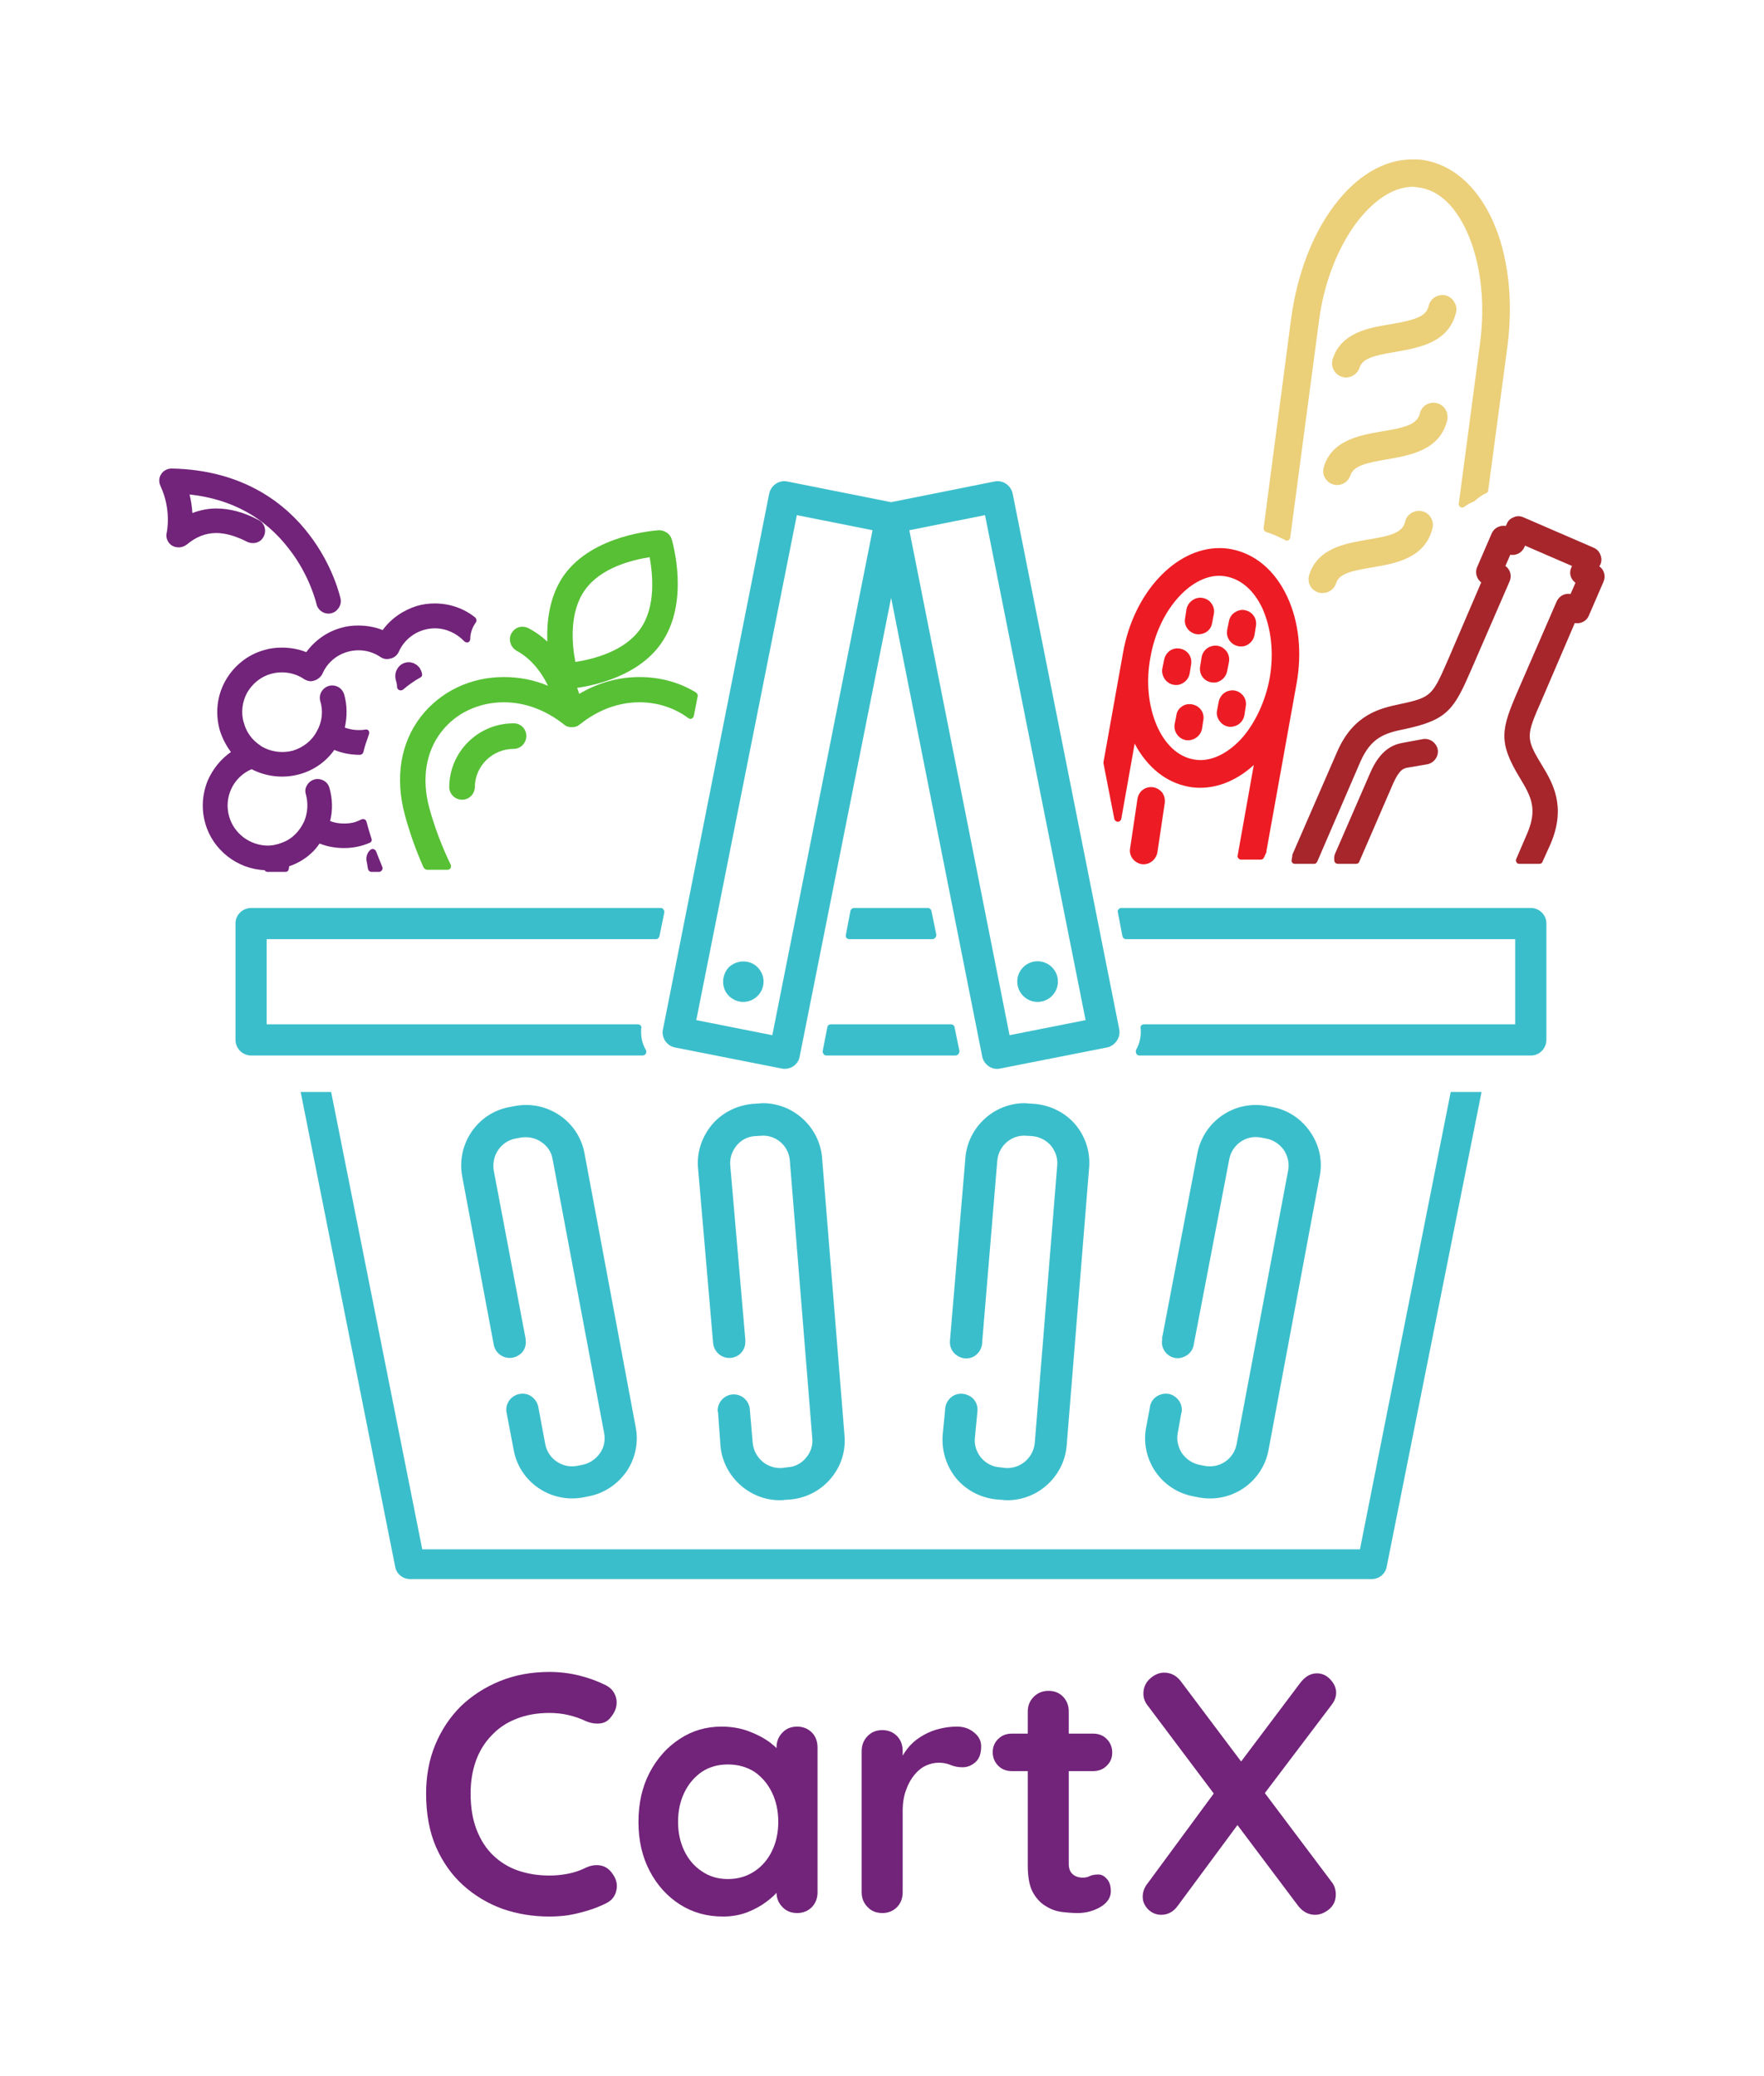 <svg xmlns="http://www.w3.org/2000/svg" version="1.1" xmlns:xlink="http://www.w3.org/1999/xlink" xmlns:svgjs="http://svgjs.dev/svgjs" viewBox="0 0 5.034 5.924"><g transform="matrix(1,0,0,1,1.177,4.771)"><g><path d=" M 0.552 0.038 Q 0.577 0.051 0.582 0.078 Q 0.586 0.105 0.567 0.128 Q 0.555 0.145 0.535 0.147 Q 0.515 0.149 0.494 0.14 Q 0.471 0.129 0.445 0.123 Q 0.419 0.117 0.391 0.117 Q 0.338 0.117 0.296 0.134 Q 0.255 0.15 0.226 0.181 Q 0.196 0.212 0.181 0.254 Q 0.166 0.296 0.166 0.347 Q 0.166 0.406 0.183 0.45 Q 0.2 0.494 0.23 0.523 Q 0.261 0.553 0.302 0.567 Q 0.343 0.581 0.391 0.581 Q 0.417 0.581 0.443 0.576 Q 0.47 0.571 0.494 0.559 Q 0.515 0.549 0.535 0.552 Q 0.555 0.555 0.568 0.572 Q 0.588 0.597 0.582 0.623 Q 0.577 0.648 0.553 0.66 Q 0.527 0.673 0.5 0.681 Q 0.474 0.689 0.446 0.694 Q 0.419 0.698 0.391 0.698 Q 0.32 0.698 0.257 0.676 Q 0.194 0.653 0.145 0.609 Q 0.096 0.565 0.067 0.499 Q 0.039 0.434 0.039 0.347 Q 0.039 0.271 0.065 0.208 Q 0.091 0.145 0.138 0.098 Q 0.186 0.052 0.25 0.026 Q 0.314 0 0.391 0 Q 0.434 0 0.475 0.01 Q 0.516 0.02 0.552 0.038 M 1.098 0.156 Q 1.123 0.156 1.14 0.173 Q 1.156 0.189 1.156 0.216 L 1.156 0.629 Q 1.156 0.654 1.14 0.671 Q 1.123 0.688 1.098 0.688 Q 1.072 0.688 1.056 0.671 Q 1.039 0.654 1.039 0.629 L 1.039 0.581 L 1.06 0.59 Q 1.06 0.603 1.047 0.621 Q 1.033 0.639 1.01 0.656 Q 0.986 0.674 0.955 0.686 Q 0.923 0.698 0.886 0.698 Q 0.818 0.698 0.764 0.664 Q 0.709 0.629 0.677 0.568 Q 0.645 0.507 0.645 0.428 Q 0.645 0.348 0.677 0.287 Q 0.709 0.226 0.763 0.191 Q 0.816 0.156 0.882 0.156 Q 0.924 0.156 0.959 0.169 Q 0.994 0.182 1.02 0.201 Q 1.046 0.221 1.06 0.241 Q 1.074 0.261 1.074 0.274 L 1.039 0.287 L 1.039 0.216 Q 1.039 0.19 1.056 0.173 Q 1.072 0.156 1.098 0.156 M 0.9 0.591 Q 0.943 0.591 0.976 0.569 Q 1.008 0.548 1.026 0.511 Q 1.044 0.474 1.044 0.428 Q 1.044 0.381 1.026 0.344 Q 1.008 0.307 0.976 0.285 Q 0.943 0.264 0.9 0.264 Q 0.858 0.264 0.826 0.285 Q 0.794 0.307 0.776 0.344 Q 0.758 0.381 0.758 0.428 Q 0.758 0.474 0.776 0.511 Q 0.794 0.548 0.826 0.569 Q 0.858 0.591 0.9 0.591 M 1.341 0.688 Q 1.315 0.688 1.299 0.671 Q 1.282 0.654 1.282 0.629 L 1.282 0.226 Q 1.282 0.2 1.299 0.183 Q 1.315 0.166 1.341 0.166 Q 1.366 0.166 1.383 0.183 Q 1.399 0.2 1.399 0.226 L 1.399 0.317 L 1.392 0.252 Q 1.403 0.229 1.42 0.21 Q 1.437 0.192 1.459 0.18 Q 1.48 0.168 1.505 0.162 Q 1.529 0.156 1.554 0.156 Q 1.583 0.156 1.603 0.173 Q 1.623 0.189 1.623 0.212 Q 1.623 0.244 1.606 0.258 Q 1.59 0.272 1.57 0.272 Q 1.552 0.272 1.537 0.266 Q 1.521 0.259 1.502 0.259 Q 1.484 0.259 1.466 0.267 Q 1.448 0.275 1.433 0.293 Q 1.418 0.311 1.409 0.336 Q 1.399 0.362 1.399 0.397 L 1.399 0.629 Q 1.399 0.654 1.383 0.671 Q 1.366 0.688 1.341 0.688 M 1.711 0.176 L 1.942 0.176 Q 1.966 0.176 1.981 0.191 Q 1.997 0.207 1.997 0.23 Q 1.997 0.253 1.981 0.268 Q 1.966 0.283 1.942 0.283 L 1.711 0.283 Q 1.687 0.283 1.672 0.268 Q 1.656 0.252 1.656 0.229 Q 1.656 0.206 1.672 0.191 Q 1.687 0.176 1.711 0.176 M 1.815 0.054 Q 1.841 0.054 1.857 0.071 Q 1.873 0.088 1.873 0.113 L 1.873 0.548 Q 1.873 0.561 1.878 0.57 Q 1.884 0.579 1.893 0.583 Q 1.902 0.587 1.913 0.587 Q 1.925 0.587 1.934 0.582 Q 1.944 0.578 1.957 0.578 Q 1.971 0.578 1.982 0.591 Q 1.993 0.603 1.993 0.626 Q 1.993 0.653 1.963 0.671 Q 1.933 0.688 1.899 0.688 Q 1.879 0.688 1.854 0.685 Q 1.829 0.682 1.807 0.668 Q 1.785 0.655 1.77 0.628 Q 1.756 0.601 1.756 0.553 L 1.756 0.113 Q 1.756 0.088 1.773 0.071 Q 1.79 0.054 1.815 0.054 M 2.581 0.004 Q 2.603 0.004 2.619 0.021 Q 2.636 0.039 2.636 0.059 Q 2.636 0.077 2.623 0.094 L 2.427 0.353 L 2.36 0.262 L 2.533 0.032 Q 2.554 0.004 2.581 0.004 M 2.145 0.002 Q 2.174 0.002 2.193 0.027 L 2.623 0.599 Q 2.635 0.614 2.635 0.635 Q 2.635 0.662 2.615 0.678 Q 2.596 0.693 2.576 0.693 Q 2.548 0.693 2.528 0.668 L 2.099 0.097 Q 2.086 0.081 2.086 0.062 Q 2.086 0.036 2.105 0.019 Q 2.124 0.002 2.145 0.002 M 2.137 0.693 Q 2.115 0.693 2.099 0.677 Q 2.084 0.661 2.084 0.642 Q 2.084 0.62 2.099 0.602 L 2.297 0.333 L 2.361 0.428 L 2.185 0.666 Q 2.166 0.693 2.137 0.693" fill="#72237a" fill-rule="nonzero"></path></g><g></g><g clip-path="url(#SvgjsClipPath1002)"><g clip-path="url(#a50190b41-212e-46ac-83eb-433207b110ec7f24ab42-8133-41ff-9bb6-8ac5d1dfea34)"><path d=" M 2.436 -3.253 C 2.455 -3.247 2.473 -3.239 2.49 -3.23 C 2.492 -3.229 2.494 -3.228 2.495 -3.228 C 2.5 -3.228 2.504 -3.232 2.505 -3.237 L 2.587 -3.855 C 2.6 -3.957 2.636 -4.053 2.687 -4.126 C 2.738 -4.197 2.797 -4.237 2.853 -4.238 C 2.859 -4.238 2.865 -4.237 2.871 -4.236 C 2.931 -4.229 2.982 -4.178 3.016 -4.094 C 3.05 -4.009 3.061 -3.903 3.047 -3.794 L 2.986 -3.334 C 2.985 -3.33 2.987 -3.326 2.991 -3.324 C 2.994 -3.322 2.999 -3.322 3.002 -3.325 C 3.01 -3.331 3.019 -3.336 3.029 -3.34 C 3.03 -3.34 3.031 -3.341 3.032 -3.342 C 3.042 -3.351 3.053 -3.359 3.065 -3.364 C 3.068 -3.366 3.07 -3.369 3.07 -3.372 L 3.125 -3.784 C 3.142 -3.917 3.127 -4.044 3.082 -4.143 C 3.036 -4.243 2.965 -4.303 2.881 -4.315 C 2.872 -4.316 2.862 -4.316 2.852 -4.316 C 2.773 -4.316 2.694 -4.269 2.631 -4.185 C 2.568 -4.102 2.525 -3.988 2.508 -3.865 L 2.429 -3.264 C 2.429 -3.259 2.431 -3.255 2.436 -3.253" fill="#ebcf79" transform="matrix(1,0,0,1,0,0)" fill-rule="nonzero"></path></g><g clip-path="url(#a50190b41-212e-46ac-83eb-433207b110ec7f24ab42-8133-41ff-9bb6-8ac5d1dfea34)"><path d=" M 2.668 -3.694 C 2.655 -3.693 2.642 -3.698 2.633 -3.709 C 2.625 -3.719 2.622 -3.733 2.626 -3.746 C 2.65 -3.822 2.729 -3.836 2.793 -3.846 C 2.86 -3.858 2.893 -3.867 2.9 -3.898 C 2.905 -3.92 2.927 -3.933 2.949 -3.928 C 2.959 -3.925 2.968 -3.919 2.973 -3.909 C 2.979 -3.9 2.981 -3.889 2.978 -3.879 C 2.957 -3.793 2.873 -3.779 2.806 -3.767 C 2.747 -3.757 2.711 -3.749 2.703 -3.722 C 2.698 -3.707 2.685 -3.696 2.668 -3.694" fill="#ebcf79" transform="matrix(1,0,0,1,0,0)" fill-rule="nonzero"></path></g><g clip-path="url(#a50190b41-212e-46ac-83eb-433207b110ec7f24ab42-8133-41ff-9bb6-8ac5d1dfea34)"><path d=" M 2.643 -3.387 C 2.63 -3.386 2.616 -3.391 2.608 -3.402 C 2.599 -3.412 2.597 -3.426 2.601 -3.439 C 2.624 -3.515 2.703 -3.529 2.767 -3.54 C 2.834 -3.551 2.867 -3.56 2.875 -3.591 C 2.878 -3.605 2.888 -3.616 2.902 -3.62 C 2.916 -3.624 2.931 -3.621 2.941 -3.611 C 2.952 -3.601 2.956 -3.586 2.953 -3.572 C 2.932 -3.486 2.848 -3.472 2.78 -3.46 C 2.722 -3.45 2.686 -3.442 2.677 -3.415 C 2.672 -3.4 2.659 -3.389 2.643 -3.387" fill="#ebcf79" transform="matrix(1,0,0,1,0,0)" fill-rule="nonzero"></path></g><g clip-path="url(#a50190b41-212e-46ac-83eb-433207b110ec7f24ab42-8133-41ff-9bb6-8ac5d1dfea34)"><path d=" M 2.601 -3.079 C 2.588 -3.077 2.575 -3.083 2.566 -3.093 C 2.558 -3.103 2.555 -3.117 2.559 -3.13 C 2.583 -3.207 2.662 -3.22 2.725 -3.231 C 2.793 -3.242 2.826 -3.251 2.833 -3.283 C 2.838 -3.304 2.86 -3.317 2.882 -3.312 C 2.903 -3.307 2.916 -3.285 2.911 -3.264 C 2.89 -3.178 2.806 -3.163 2.739 -3.152 C 2.68 -3.142 2.644 -3.134 2.636 -3.107 C 2.631 -3.091 2.617 -3.08 2.601 -3.079" fill="#ebcf79" transform="matrix(1,0,0,1,0,0)" fill-rule="nonzero"></path></g><g clip-path="url(#a50190b41-212e-46ac-83eb-433207b110ec7f24ab42-8133-41ff-9bb6-8ac5d1dfea34)"><path d=" M 2.01 -1.801 C 2.003 -1.791 1.993 -1.784 1.982 -1.782 L 1.678 -1.722 C 1.666 -1.719 1.654 -1.722 1.645 -1.728 C 1.635 -1.735 1.628 -1.745 1.626 -1.756 L 1.366 -3.065 L 1.105 -1.756 C 1.101 -1.732 1.077 -1.717 1.053 -1.722 L 0.749 -1.782 C 0.738 -1.784 0.728 -1.791 0.721 -1.801 C 0.715 -1.811 0.712 -1.823 0.715 -1.834 L 1.018 -3.362 C 1.023 -3.386 1.046 -3.402 1.07 -3.397 L 1.366 -3.338 L 1.661 -3.397 C 1.685 -3.402 1.708 -3.386 1.713 -3.362 L 2.017 -1.834 C 2.019 -1.823 2.017 -1.811 2.01 -1.801 M 1.097 -3.301 L 0.81 -1.86 L 1.027 -1.817 L 1.313 -3.258 Z M 1.634 -3.301 L 1.418 -3.258 L 1.704 -1.817 L 1.921 -1.86 Z" fill="#3bbecb" transform="matrix(1,0,0,1,0,0)" fill-rule="nonzero"></path></g><g clip-path="url(#a50190b41-212e-46ac-83eb-433207b110ec7f24ab42-8133-41ff-9bb6-8ac5d1dfea34)"><path d=" M 1.484 -2.091 L 1.247 -2.091 C 1.243 -2.091 1.24 -2.093 1.238 -2.095 C 1.237 -2.098 1.236 -2.101 1.237 -2.104 L 1.25 -2.172 C 1.251 -2.176 1.255 -2.18 1.26 -2.18 L 1.471 -2.18 C 1.476 -2.18 1.48 -2.176 1.481 -2.172 L 1.495 -2.104 C 1.495 -2.101 1.494 -2.097 1.492 -2.095 C 1.49 -2.093 1.487 -2.091 1.484 -2.091" fill="#3bbecb" transform="matrix(1,0,0,1,0,0)" fill-rule="nonzero"></path></g><g clip-path="url(#a50190b41-212e-46ac-83eb-433207b110ec7f24ab42-8133-41ff-9bb6-8ac5d1dfea34)"><path d=" M 1.181 -1.759 C 1.178 -1.759 1.174 -1.761 1.173 -1.764 C 1.171 -1.766 1.17 -1.77 1.171 -1.773 L 1.184 -1.84 C 1.185 -1.845 1.189 -1.848 1.194 -1.848 L 1.537 -1.848 C 1.542 -1.848 1.546 -1.845 1.547 -1.84 L 1.561 -1.772 C 1.561 -1.769 1.56 -1.766 1.558 -1.763 C 1.556 -1.761 1.553 -1.759 1.55 -1.759 L 1.181 -1.759 Z" fill="#3bbecb" transform="matrix(1,0,0,1,0,0)" fill-rule="nonzero"></path></g><g clip-path="url(#a50190b41-212e-46ac-83eb-433207b110ec7f24ab42-8133-41ff-9bb6-8ac5d1dfea34)"><path d=" M 0.944 -1.912 C 0.921 -1.912 0.9 -1.926 0.891 -1.947 C 0.882 -1.969 0.887 -1.994 0.903 -2.011 C 0.92 -2.027 0.945 -2.032 0.967 -2.023 C 0.988 -2.014 1.002 -1.993 1.002 -1.97 C 1.002 -1.938 0.976 -1.912 0.944 -1.912" fill="#3bbecb" transform="matrix(1,0,0,1,0,0)" fill-rule="nonzero"></path></g><g clip-path="url(#a50190b41-212e-46ac-83eb-433207b110ec7f24ab42-8133-41ff-9bb6-8ac5d1dfea34)"><path d=" M 1.784 -2.028 C 1.816 -2.028 1.842 -2.002 1.842 -1.97 C 1.842 -1.938 1.816 -1.912 1.784 -1.912 C 1.752 -1.912 1.726 -1.938 1.726 -1.97 C 1.726 -2.002 1.752 -2.028 1.784 -2.028" fill="#3bbecb" transform="matrix(1,0,0,1,0,0)" fill-rule="nonzero"></path></g><g clip-path="url(#a50190b41-212e-46ac-83eb-433207b110ec7f24ab42-8133-41ff-9bb6-8ac5d1dfea34)"><path d=" M 1.578 -1.467 C 1.585 -1.554 1.659 -1.623 1.747 -1.623 C 1.751 -1.623 1.756 -1.622 1.761 -1.622 L 1.776 -1.621 C 1.821 -1.617 1.863 -1.596 1.892 -1.562 C 1.921 -1.527 1.935 -1.483 1.931 -1.438 L 1.867 -0.646 C 1.86 -0.559 1.786 -0.49 1.698 -0.49 C 1.694 -0.49 1.689 -0.49 1.684 -0.491 L 1.669 -0.492 C 1.624 -0.496 1.582 -0.517 1.553 -0.551 C 1.524 -0.586 1.51 -0.63 1.513 -0.675 L 1.52 -0.747 C 1.52 -0.765 1.53 -0.781 1.545 -0.789 C 1.561 -0.797 1.579 -0.795 1.594 -0.785 C 1.608 -0.775 1.615 -0.758 1.612 -0.74 L 1.605 -0.667 C 1.603 -0.647 1.61 -0.627 1.623 -0.611 C 1.637 -0.595 1.656 -0.585 1.676 -0.584 L 1.692 -0.582 C 1.735 -0.579 1.772 -0.611 1.776 -0.654 L 1.84 -1.445 C 1.842 -1.466 1.835 -1.486 1.822 -1.502 C 1.808 -1.518 1.789 -1.527 1.769 -1.529 L 1.753 -1.53 C 1.71 -1.534 1.673 -1.502 1.669 -1.459 L 1.626 -0.942 C 1.626 -0.924 1.617 -0.909 1.602 -0.9 C 1.587 -0.892 1.568 -0.893 1.554 -0.903 C 1.54 -0.912 1.532 -0.929 1.534 -0.946 L 1.534 -0.946 Z" fill="#3bbecb" transform="matrix(1,0,0,1,0,0)" fill-rule="nonzero"></path></g><g clip-path="url(#a50190b41-212e-46ac-83eb-433207b110ec7f24ab42-8133-41ff-9bb6-8ac5d1dfea34)"><path d=" M 0.904 -0.896 C 0.88 -0.896 0.86 -0.915 0.858 -0.939 L 0.858 -0.939 L 0.815 -1.438 C 0.811 -1.483 0.826 -1.527 0.855 -1.562 C 0.884 -1.596 0.926 -1.617 0.971 -1.621 L 0.986 -1.622 C 0.991 -1.622 0.995 -1.623 1 -1.623 C 1.088 -1.623 1.162 -1.554 1.169 -1.467 L 1.233 -0.675 C 1.237 -0.63 1.223 -0.586 1.193 -0.551 C 1.164 -0.517 1.123 -0.496 1.078 -0.492 L 1.062 -0.491 C 1.058 -0.49 1.053 -0.49 1.048 -0.49 C 0.961 -0.49 0.886 -0.559 0.879 -0.646 L 0.872 -0.742 C 0.871 -0.743 0.871 -0.744 0.871 -0.745 L 0.871 -0.747 L 0.871 -0.747 C 0.872 -0.772 0.892 -0.792 0.917 -0.792 C 0.942 -0.792 0.962 -0.772 0.963 -0.747 L 0.963 -0.747 L 0.971 -0.654 C 0.975 -0.611 1.012 -0.579 1.055 -0.582 L 1.07 -0.584 C 1.091 -0.585 1.11 -0.595 1.123 -0.611 C 1.137 -0.627 1.143 -0.647 1.141 -0.667 L 1.077 -1.459 C 1.074 -1.502 1.036 -1.534 0.994 -1.53 L 0.978 -1.529 C 0.957 -1.528 0.938 -1.518 0.925 -1.502 C 0.912 -1.486 0.905 -1.466 0.907 -1.445 L 0.95 -0.948 C 0.95 -0.946 0.95 -0.945 0.95 -0.943 L 0.95 -0.943 L 0.95 -0.943 L 0.95 -0.942 C 0.95 -0.916 0.93 -0.896 0.904 -0.896" fill="#3bbecb" transform="matrix(1,0,0,1,0,0)" fill-rule="nonzero"></path></g><g clip-path="url(#a50190b41-212e-46ac-83eb-433207b110ec7f24ab42-8133-41ff-9bb6-8ac5d1dfea34)"><path d=" M 0.278 -0.896 C 0.255 -0.896 0.236 -0.912 0.232 -0.934 L 0.142 -1.414 C 0.125 -1.506 0.185 -1.595 0.277 -1.612 L 0.293 -1.615 C 0.385 -1.632 0.474 -1.572 0.491 -1.48 L 0.637 -0.699 C 0.646 -0.655 0.636 -0.609 0.611 -0.572 C 0.585 -0.535 0.546 -0.509 0.502 -0.501 L 0.487 -0.498 C 0.395 -0.481 0.306 -0.541 0.289 -0.633 L 0.269 -0.738 L 0.269 -0.738 C 0.265 -0.755 0.271 -0.772 0.284 -0.783 C 0.297 -0.794 0.315 -0.797 0.331 -0.791 C 0.347 -0.784 0.358 -0.769 0.36 -0.752 L 0.36 -0.752 L 0.379 -0.65 C 0.387 -0.608 0.428 -0.58 0.47 -0.588 L 0.485 -0.591 C 0.505 -0.595 0.523 -0.607 0.535 -0.624 C 0.547 -0.641 0.551 -0.661 0.547 -0.682 L 0.4 -1.463 C 0.397 -1.483 0.385 -1.501 0.368 -1.512 C 0.351 -1.524 0.33 -1.528 0.31 -1.525 L 0.294 -1.522 C 0.252 -1.514 0.225 -1.473 0.232 -1.431 L 0.323 -0.951 L 0.323 -0.95 L 0.323 -0.949 C 0.325 -0.936 0.322 -0.922 0.313 -0.912 C 0.304 -0.902 0.291 -0.896 0.278 -0.896" fill="#3bbecb" transform="matrix(1,0,0,1,0,0)" fill-rule="nonzero"></path></g><g clip-path="url(#a50190b41-212e-46ac-83eb-433207b110ec7f24ab42-8133-41ff-9bb6-8ac5d1dfea34)"><path d=" M 2.24 -1.48 C 2.258 -1.572 2.346 -1.632 2.438 -1.615 L 2.454 -1.612 C 2.498 -1.604 2.537 -1.578 2.562 -1.541 C 2.588 -1.504 2.598 -1.458 2.589 -1.414 L 2.443 -0.633 C 2.428 -0.553 2.358 -0.495 2.276 -0.495 C 2.265 -0.495 2.255 -0.496 2.244 -0.498 L 2.229 -0.501 C 2.185 -0.509 2.146 -0.534 2.12 -0.572 C 2.095 -0.609 2.085 -0.655 2.094 -0.699 L 2.104 -0.752 C 2.105 -0.769 2.116 -0.784 2.131 -0.79 C 2.147 -0.797 2.165 -0.795 2.178 -0.784 C 2.191 -0.774 2.198 -0.757 2.195 -0.74 L 2.195 -0.74 C 2.195 -0.739 2.194 -0.739 2.194 -0.738 L 2.184 -0.682 C 2.18 -0.662 2.185 -0.641 2.196 -0.624 C 2.208 -0.607 2.226 -0.595 2.246 -0.591 L 2.261 -0.588 C 2.304 -0.58 2.344 -0.608 2.352 -0.65 L 2.499 -1.431 C 2.503 -1.451 2.498 -1.472 2.487 -1.489 C 2.475 -1.506 2.457 -1.518 2.437 -1.522 L 2.421 -1.525 C 2.379 -1.533 2.339 -1.505 2.331 -1.463 L 2.23 -0.936 C 2.228 -0.919 2.217 -0.905 2.201 -0.899 C 2.186 -0.892 2.168 -0.895 2.155 -0.906 C 2.142 -0.917 2.136 -0.934 2.14 -0.951 L 2.139 -0.951 Z" fill="#3bbecb" transform="matrix(1,0,0,1,0,0)" fill-rule="nonzero"></path></g><g clip-path="url(#a50190b41-212e-46ac-83eb-433207b110ec7f24ab42-8133-41ff-9bb6-8ac5d1dfea34)"><path d=" M 2.075 -1.759 C 2.071 -1.759 2.067 -1.761 2.066 -1.764 C 2.064 -1.768 2.064 -1.771 2.065 -1.775 C 2.076 -1.794 2.08 -1.815 2.078 -1.837 C 2.077 -1.84 2.078 -1.842 2.08 -1.845 C 2.082 -1.847 2.085 -1.848 2.088 -1.848 L 3.147 -1.848 L 3.147 -2.091 L 2.036 -2.091 C 2.031 -2.091 2.027 -2.095 2.026 -2.1 L 2.013 -2.168 C 2.012 -2.171 2.013 -2.174 2.015 -2.176 C 2.017 -2.179 2.02 -2.18 2.023 -2.18 L 3.192 -2.18 C 3.216 -2.18 3.236 -2.16 3.236 -2.136 L 3.236 -1.804 C 3.236 -1.779 3.216 -1.759 3.192 -1.759 L 3.046 -1.759 Z" fill="#3bbecb" transform="matrix(1,0,0,1,0,0)" fill-rule="nonzero"></path></g><g clip-path="url(#a50190b41-212e-46ac-83eb-433207b110ec7f24ab42-8133-41ff-9bb6-8ac5d1dfea34)"><path d=" M -0.46 -2.18 L 0.708 -2.18 C 0.712 -2.18 0.715 -2.179 0.716 -2.176 C 0.718 -2.174 0.719 -2.171 0.719 -2.168 L 0.705 -2.1 C 0.704 -2.095 0.7 -2.091 0.695 -2.091 L -0.416 -2.091 L -0.416 -1.848 L 0.643 -1.848 C 0.646 -1.848 0.649 -1.847 0.651 -1.845 C 0.653 -1.843 0.654 -1.84 0.653 -1.837 C 0.651 -1.815 0.655 -1.794 0.666 -1.775 C 0.668 -1.772 0.668 -1.768 0.666 -1.764 C 0.664 -1.761 0.66 -1.759 0.657 -1.759 L -0.46 -1.759 C -0.485 -1.759 -0.505 -1.779 -0.505 -1.804 L -0.505 -2.136 C -0.505 -2.16 -0.485 -2.18 -0.46 -2.18" fill="#3bbecb" transform="matrix(1,0,0,1,0,0)" fill-rule="nonzero"></path></g><g clip-path="url(#a50190b41-212e-46ac-83eb-433207b110ec7f24ab42-8133-41ff-9bb6-8ac5d1dfea34)"><path d=" M 0.028 -0.35 L 2.704 -0.35 L 2.963 -1.655 L 3.051 -1.655 L 2.78 -0.299 C 2.776 -0.279 2.758 -0.265 2.738 -0.265 L -0.007 -0.265 C -0.027 -0.265 -0.045 -0.279 -0.049 -0.299 L -0.319 -1.655 L -0.232 -1.655 Z" fill="#3bbecb" transform="matrix(1,0,0,1,0,0)" fill-rule="nonzero"></path></g><g clip-path="url(#a50190b41-212e-46ac-83eb-433207b110ec7f24ab42-8133-41ff-9bb6-8ac5d1dfea34)"><path d=" M 0.289 -2.707 C 0.309 -2.707 0.325 -2.691 0.325 -2.671 C 0.325 -2.651 0.309 -2.634 0.289 -2.634 C 0.228 -2.634 0.178 -2.585 0.178 -2.524 C 0.177 -2.504 0.161 -2.489 0.142 -2.489 C 0.122 -2.489 0.106 -2.504 0.105 -2.524 C 0.105 -2.625 0.187 -2.707 0.289 -2.707" fill="#57c035" transform="matrix(1,0,0,1,0,0)" fill-rule="nonzero"></path></g><g clip-path="url(#a50190b41-212e-46ac-83eb-433207b110ec7f24ab42-8133-41ff-9bb6-8ac5d1dfea34)"><path d=" M 2.216 -2.904 C 2.222 -2.895 2.224 -2.885 2.222 -2.874 L 2.218 -2.849 C 2.215 -2.833 2.203 -2.821 2.187 -2.817 C 2.172 -2.814 2.156 -2.82 2.147 -2.833 C 2.141 -2.842 2.138 -2.853 2.14 -2.863 L 2.145 -2.888 C 2.148 -2.904 2.16 -2.917 2.175 -2.92 C 2.191 -2.923 2.207 -2.917 2.216 -2.904" fill="#ed1c24" transform="matrix(1,0,0,1,0,0)" fill-rule="nonzero"></path></g><g clip-path="url(#a50190b41-212e-46ac-83eb-433207b110ec7f24ab42-8133-41ff-9bb6-8ac5d1dfea34)"><path d=" M 2.18 -2.729 C 2.181 -2.74 2.187 -2.749 2.196 -2.755 C 2.204 -2.761 2.215 -2.763 2.225 -2.761 C 2.247 -2.757 2.261 -2.737 2.257 -2.716 L 2.253 -2.69 C 2.248 -2.669 2.228 -2.656 2.207 -2.659 C 2.186 -2.663 2.172 -2.683 2.175 -2.704 Z" fill="#ed1c24" transform="matrix(1,0,0,1,0,0)" fill-rule="nonzero"></path></g><g clip-path="url(#a50190b41-212e-46ac-83eb-433207b110ec7f24ab42-8133-41ff-9bb6-8ac5d1dfea34)"><path d=" M 2.301 -2.769 C 2.304 -2.784 2.316 -2.797 2.331 -2.8 C 2.347 -2.804 2.363 -2.797 2.372 -2.784 C 2.378 -2.775 2.38 -2.765 2.378 -2.755 L 2.374 -2.729 C 2.371 -2.714 2.359 -2.701 2.343 -2.698 C 2.328 -2.694 2.312 -2.701 2.303 -2.714 C 2.297 -2.722 2.294 -2.733 2.296 -2.743 Z" fill="#ed1c24" transform="matrix(1,0,0,1,0,0)" fill-rule="nonzero"></path></g><g clip-path="url(#a50190b41-212e-46ac-83eb-433207b110ec7f24ab42-8133-41ff-9bb6-8ac5d1dfea34)"><path d=" M 2.33 -2.881 L 2.325 -2.856 C 2.322 -2.84 2.31 -2.828 2.295 -2.824 C 2.279 -2.821 2.263 -2.827 2.254 -2.84 C 2.248 -2.849 2.246 -2.86 2.248 -2.87 L 2.252 -2.895 C 2.254 -2.909 2.264 -2.921 2.277 -2.926 C 2.291 -2.931 2.306 -2.929 2.317 -2.919 C 2.328 -2.91 2.333 -2.895 2.33 -2.881" fill="#ed1c24" transform="matrix(1,0,0,1,0,0)" fill-rule="nonzero"></path></g><g clip-path="url(#a50190b41-212e-46ac-83eb-433207b110ec7f24ab42-8133-41ff-9bb6-8ac5d1dfea34)"><path d=" M 2.282 -2.993 C 2.28 -2.978 2.268 -2.965 2.252 -2.962 C 2.237 -2.958 2.22 -2.965 2.211 -2.978 C 2.205 -2.987 2.203 -2.997 2.205 -3.007 L 2.209 -3.033 C 2.212 -3.047 2.222 -3.058 2.235 -3.063 C 2.248 -3.068 2.263 -3.065 2.274 -3.056 C 2.284 -3.047 2.29 -3.033 2.287 -3.019 Z" fill="#ed1c24" transform="matrix(1,0,0,1,0,0)" fill-rule="nonzero"></path></g><g clip-path="url(#a50190b41-212e-46ac-83eb-433207b110ec7f24ab42-8133-41ff-9bb6-8ac5d1dfea34)"><path d=" M 2.403 -2.959 C 2.401 -2.948 2.395 -2.939 2.386 -2.933 C 2.378 -2.927 2.367 -2.925 2.357 -2.927 C 2.336 -2.931 2.321 -2.951 2.325 -2.973 L 2.33 -2.998 C 2.332 -3.008 2.337 -3.017 2.346 -3.023 C 2.355 -3.029 2.365 -3.032 2.375 -3.03 C 2.397 -3.026 2.411 -3.006 2.407 -2.984 Z" fill="#ed1c24" transform="matrix(1,0,0,1,0,0)" fill-rule="nonzero"></path></g><g clip-path="url(#a50190b41-212e-46ac-83eb-433207b110ec7f24ab42-8133-41ff-9bb6-8ac5d1dfea34)"><path d=" M 2.108 -2.525 C 2.12 -2.525 2.132 -2.519 2.14 -2.509 C 2.146 -2.5 2.148 -2.49 2.147 -2.48 L 2.126 -2.339 C 2.122 -2.317 2.102 -2.302 2.081 -2.305 C 2.07 -2.307 2.061 -2.313 2.055 -2.321 C 2.049 -2.329 2.046 -2.34 2.048 -2.35 L 2.069 -2.491 C 2.072 -2.511 2.088 -2.525 2.108 -2.525" fill="#ed1c24" transform="matrix(1,0,0,1,0,0)" fill-rule="nonzero"></path></g><g clip-path="url(#a50190b41-212e-46ac-83eb-433207b110ec7f24ab42-8133-41ff-9bb6-8ac5d1dfea34)"><path d=" M 0.261 -2.839 C 0.304 -2.839 0.347 -2.831 0.387 -2.814 C 0.364 -2.861 0.333 -2.895 0.297 -2.914 C 0.289 -2.919 0.282 -2.927 0.28 -2.936 C 0.275 -2.95 0.28 -2.965 0.292 -2.975 C 0.303 -2.984 0.319 -2.985 0.332 -2.978 C 0.351 -2.968 0.369 -2.955 0.385 -2.94 C 0.382 -3.016 0.398 -3.08 0.432 -3.129 C 0.516 -3.247 0.696 -3.257 0.703 -3.258 C 0.72 -3.258 0.735 -3.248 0.74 -3.232 C 0.742 -3.224 0.793 -3.052 0.709 -2.934 C 0.645 -2.843 0.524 -2.816 0.47 -2.808 C 0.472 -2.803 0.474 -2.797 0.476 -2.791 C 0.53 -2.823 0.589 -2.839 0.648 -2.839 C 0.706 -2.839 0.762 -2.824 0.809 -2.795 C 0.813 -2.792 0.815 -2.788 0.814 -2.784 L 0.803 -2.728 C 0.802 -2.724 0.8 -2.722 0.796 -2.72 C 0.793 -2.719 0.79 -2.72 0.787 -2.722 C 0.748 -2.751 0.699 -2.767 0.648 -2.767 C 0.588 -2.767 0.529 -2.745 0.478 -2.704 L 0.477 -2.704 L 0.476 -2.703 L 0.475 -2.702 C 0.475 -2.702 0.475 -2.702 0.475 -2.702 L 0.474 -2.701 L 0.472 -2.7 L 0.471 -2.699 L 0.47 -2.699 L 0.47 -2.699 L 0.468 -2.698 L 0.467 -2.698 C 0.467 -2.698 0.466 -2.698 0.465 -2.697 L 0.464 -2.697 L 0.464 -2.697 L 0.463 -2.697 C 0.462 -2.697 0.462 -2.697 0.462 -2.696 L 0.457 -2.696 L 0.456 -2.696 L 0.455 -2.696 C 0.454 -2.696 0.453 -2.696 0.452 -2.696 C 0.451 -2.696 0.45 -2.696 0.45 -2.696 L 0.449 -2.696 L 0.449 -2.696 C 0.448 -2.696 0.448 -2.696 0.447 -2.697 L 0.446 -2.697 L 0.442 -2.698 L 0.441 -2.698 L 0.44 -2.699 C 0.44 -2.699 0.439 -2.699 0.439 -2.699 L 0.435 -2.702 L 0.434 -2.702 C 0.434 -2.702 0.433 -2.703 0.433 -2.703 L 0.432 -2.704 L 0.432 -2.704 C 0.38 -2.745 0.321 -2.767 0.261 -2.767 C 0.189 -2.767 0.123 -2.736 0.082 -2.682 C 0.038 -2.625 0.026 -2.548 0.048 -2.466 C 0.062 -2.414 0.084 -2.355 0.109 -2.304 C 0.111 -2.301 0.11 -2.297 0.109 -2.294 C 0.107 -2.291 0.104 -2.289 0.1 -2.289 L 0.042 -2.289 C 0.038 -2.289 0.034 -2.292 0.032 -2.295 C 0.01 -2.344 -0.008 -2.395 -0.022 -2.447 C -0.05 -2.552 -0.034 -2.651 0.024 -2.726 C 0.08 -2.798 0.166 -2.839 0.261 -2.839 M 0.465 -2.882 C 0.516 -2.89 0.605 -2.912 0.65 -2.976 C 0.695 -3.039 0.686 -3.13 0.677 -3.181 C 0.626 -3.173 0.537 -3.151 0.492 -3.087 C 0.447 -3.024 0.455 -2.932 0.465 -2.882" fill="#57c035" transform="matrix(1,0,0,1,0,0)" fill-rule="nonzero"></path></g><g clip-path="url(#a50190b41-212e-46ac-83eb-433207b110ec7f24ab42-8133-41ff-9bb6-8ac5d1dfea34)"><path d=" M -0.027 -2.803 C -0.03 -2.801 -0.034 -2.8 -0.038 -2.802 C -0.041 -2.803 -0.043 -2.806 -0.044 -2.81 L -0.044 -2.812 C -0.044 -2.819 -0.046 -2.826 -0.048 -2.832 C -0.05 -2.842 -0.049 -2.852 -0.044 -2.861 C -0.036 -2.876 -0.021 -2.883 -0.005 -2.881 L -0.004 -2.881 L -0.003 -2.88 C -0.002 -2.88 -0 -2.88 0.001 -2.879 C 0.002 -2.879 0.002 -2.879 0.003 -2.879 L 0.003 -2.879 C 0.004 -2.878 0.005 -2.878 0.006 -2.877 L 0.008 -2.876 C 0.01 -2.875 0.012 -2.874 0.013 -2.873 C 0.014 -2.872 0.015 -2.871 0.016 -2.87 L 0.016 -2.87 L 0.017 -2.869 C 0.018 -2.868 0.019 -2.867 0.02 -2.866 L 0.021 -2.865 L 0.021 -2.864 C 0.023 -2.861 0.025 -2.857 0.026 -2.853 C 0.027 -2.852 0.027 -2.851 0.027 -2.849 L 0.027 -2.849 C 0.029 -2.845 0.027 -2.84 0.023 -2.838 C 0.005 -2.828 -0.012 -2.816 -0.027 -2.803" fill="#72237a" transform="matrix(1,0,0,1,0,0)" fill-rule="nonzero"></path></g><g clip-path="url(#a50190b41-212e-46ac-83eb-433207b110ec7f24ab42-8133-41ff-9bb6-8ac5d1dfea34)"><path d=" M -0.717 -3.418 C -0.711 -3.428 -0.699 -3.434 -0.687 -3.434 C -0.479 -3.43 -0.359 -3.33 -0.295 -3.246 C -0.225 -3.155 -0.206 -3.066 -0.205 -3.062 C -0.203 -3.052 -0.206 -3.041 -0.213 -3.033 C -0.219 -3.025 -0.229 -3.02 -0.24 -3.02 C -0.256 -3.02 -0.271 -3.032 -0.274 -3.048 C -0.274 -3.048 -0.292 -3.127 -0.351 -3.203 C -0.42 -3.294 -0.516 -3.347 -0.636 -3.36 C -0.632 -3.343 -0.629 -3.325 -0.628 -3.307 C -0.607 -3.315 -0.584 -3.32 -0.56 -3.32 C -0.521 -3.32 -0.48 -3.309 -0.439 -3.287 C -0.431 -3.283 -0.425 -3.276 -0.422 -3.267 C -0.418 -3.253 -0.422 -3.239 -0.433 -3.229 C -0.444 -3.22 -0.459 -3.219 -0.472 -3.225 C -0.503 -3.241 -0.533 -3.25 -0.56 -3.25 C -0.59 -3.25 -0.618 -3.239 -0.644 -3.217 C -0.651 -3.212 -0.659 -3.209 -0.667 -3.209 C -0.674 -3.209 -0.681 -3.211 -0.686 -3.214 C -0.699 -3.222 -0.705 -3.238 -0.701 -3.252 C -0.701 -3.253 -0.687 -3.316 -0.719 -3.384 C -0.724 -3.395 -0.724 -3.408 -0.717 -3.418" fill="#72237a" transform="matrix(1,0,0,1,0,0)" fill-rule="nonzero"></path></g><g clip-path="url(#a50190b41-212e-46ac-83eb-433207b110ec7f24ab42-8133-41ff-9bb6-8ac5d1dfea34)"><path d=" M -0.095 -2.283 L -0.117 -2.283 C -0.122 -2.283 -0.126 -2.287 -0.127 -2.292 C -0.128 -2.298 -0.129 -2.304 -0.13 -2.31 C -0.134 -2.323 -0.13 -2.337 -0.12 -2.346 C -0.117 -2.348 -0.114 -2.349 -0.111 -2.348 C -0.108 -2.347 -0.105 -2.345 -0.104 -2.342 C -0.098 -2.327 -0.092 -2.312 -0.086 -2.297 C -0.085 -2.294 -0.085 -2.29 -0.087 -2.288 C -0.089 -2.285 -0.092 -2.283 -0.095 -2.283" fill="#72237a" transform="matrix(1,0,0,1,0,0)" fill-rule="nonzero"></path></g><g clip-path="url(#a50190b41-212e-46ac-83eb-433207b110ec7f24ab42-8133-41ff-9bb6-8ac5d1dfea34)"><path d=" M -0.518 -2.625 C -0.532 -2.644 -0.543 -2.665 -0.55 -2.688 C -0.563 -2.735 -0.558 -2.785 -0.534 -2.828 C -0.51 -2.871 -0.47 -2.903 -0.423 -2.916 C -0.407 -2.921 -0.39 -2.923 -0.373 -2.923 C -0.349 -2.923 -0.325 -2.919 -0.303 -2.91 C -0.279 -2.943 -0.244 -2.968 -0.205 -2.979 C -0.189 -2.984 -0.172 -2.986 -0.155 -2.986 C -0.131 -2.986 -0.107 -2.982 -0.085 -2.973 C -0.061 -3.006 -0.026 -3.03 0.013 -3.042 C 0.03 -3.047 0.047 -3.049 0.064 -3.049 C 0.106 -3.049 0.147 -3.035 0.179 -3.009 C 0.183 -3.005 0.184 -2.999 0.181 -2.995 C 0.171 -2.981 0.165 -2.965 0.165 -2.948 C 0.165 -2.944 0.163 -2.94 0.159 -2.938 C 0.155 -2.937 0.151 -2.938 0.148 -2.941 C 0.126 -2.964 0.096 -2.978 0.064 -2.978 C 0.02 -2.978 -0.021 -2.952 -0.039 -2.911 C -0.043 -2.902 -0.052 -2.894 -0.062 -2.892 C -0.072 -2.889 -0.082 -2.89 -0.091 -2.896 C -0.119 -2.915 -0.153 -2.92 -0.185 -2.911 C -0.217 -2.902 -0.244 -2.879 -0.257 -2.848 C -0.263 -2.836 -0.276 -2.828 -0.29 -2.827 C -0.297 -2.827 -0.304 -2.83 -0.309 -2.833 C -0.337 -2.852 -0.372 -2.857 -0.404 -2.848 C -0.433 -2.84 -0.457 -2.82 -0.472 -2.794 C -0.486 -2.768 -0.49 -2.736 -0.481 -2.708 C -0.474 -2.682 -0.458 -2.66 -0.436 -2.645 C -0.434 -2.644 -0.433 -2.643 -0.432 -2.642 C -0.404 -2.625 -0.371 -2.621 -0.341 -2.629 C -0.312 -2.638 -0.287 -2.657 -0.273 -2.684 C -0.258 -2.71 -0.254 -2.741 -0.263 -2.77 C -0.266 -2.781 -0.264 -2.792 -0.257 -2.801 C -0.25 -2.81 -0.24 -2.815 -0.229 -2.815 C -0.213 -2.815 -0.2 -2.805 -0.195 -2.79 C -0.186 -2.759 -0.186 -2.726 -0.193 -2.695 L -0.191 -2.694 C -0.173 -2.688 -0.154 -2.686 -0.135 -2.689 C -0.131 -2.69 -0.128 -2.689 -0.125 -2.686 C -0.123 -2.683 -0.123 -2.679 -0.124 -2.676 C -0.13 -2.659 -0.136 -2.642 -0.14 -2.625 C -0.141 -2.621 -0.144 -2.618 -0.149 -2.617 C -0.174 -2.617 -0.199 -2.621 -0.223 -2.631 C -0.247 -2.597 -0.282 -2.573 -0.321 -2.562 C -0.367 -2.549 -0.416 -2.554 -0.459 -2.576 C -0.511 -2.554 -0.539 -2.496 -0.523 -2.441 C -0.509 -2.392 -0.464 -2.359 -0.414 -2.358 C -0.406 -2.358 -0.397 -2.359 -0.389 -2.361 C -0.388 -2.362 -0.386 -2.362 -0.384 -2.362 L -0.384 -2.362 L -0.382 -2.363 C -0.365 -2.368 -0.349 -2.376 -0.336 -2.389 C -0.325 -2.399 -0.317 -2.411 -0.31 -2.425 L -0.309 -2.427 L -0.309 -2.427 C -0.299 -2.451 -0.297 -2.478 -0.304 -2.504 C -0.307 -2.513 -0.306 -2.522 -0.301 -2.53 C -0.295 -2.541 -0.283 -2.548 -0.271 -2.548 C -0.255 -2.548 -0.241 -2.538 -0.237 -2.523 C -0.228 -2.492 -0.227 -2.459 -0.235 -2.428 C -0.222 -2.423 -0.209 -2.421 -0.195 -2.421 C -0.185 -2.421 -0.174 -2.422 -0.164 -2.425 C -0.158 -2.427 -0.151 -2.43 -0.145 -2.433 C -0.142 -2.434 -0.139 -2.434 -0.137 -2.433 C -0.134 -2.432 -0.132 -2.429 -0.131 -2.426 C -0.127 -2.41 -0.122 -2.394 -0.117 -2.378 C -0.115 -2.373 -0.117 -2.368 -0.122 -2.366 C -0.145 -2.356 -0.17 -2.351 -0.195 -2.351 C -0.219 -2.351 -0.243 -2.355 -0.265 -2.364 C -0.272 -2.354 -0.279 -2.345 -0.288 -2.337 C -0.306 -2.32 -0.328 -2.307 -0.352 -2.299 C -0.352 -2.296 -0.352 -2.294 -0.353 -2.292 C -0.353 -2.287 -0.357 -2.283 -0.362 -2.283 L -0.414 -2.283 C -0.417 -2.283 -0.42 -2.285 -0.422 -2.288 C -0.5 -2.291 -0.57 -2.346 -0.591 -2.421 C -0.603 -2.462 -0.6 -2.505 -0.584 -2.544 C -0.57 -2.576 -0.547 -2.605 -0.518 -2.625" fill="#72237a" transform="matrix(1,0,0,1,0,0)" fill-rule="nonzero"></path></g><g clip-path="url(#a50190b41-212e-46ac-83eb-433207b110ec7f24ab42-8133-41ff-9bb6-8ac5d1dfea34)"><path d=" M 3.216 -2.306 L 3.159 -2.306 C 3.156 -2.306 3.152 -2.307 3.151 -2.31 C 3.149 -2.313 3.148 -2.317 3.15 -2.32 L 3.181 -2.392 C 3.211 -2.462 3.193 -2.497 3.161 -2.55 C 3.097 -2.655 3.107 -2.69 3.156 -2.803 L 3.265 -3.054 C 3.272 -3.07 3.288 -3.079 3.305 -3.076 L 3.319 -3.108 C 3.305 -3.118 3.3 -3.136 3.307 -3.151 L 3.309 -3.156 L 3.175 -3.214 L 3.173 -3.209 C 3.166 -3.194 3.15 -3.185 3.133 -3.188 L 3.119 -3.156 C 3.133 -3.146 3.138 -3.128 3.131 -3.112 L 3.022 -2.861 C 2.973 -2.748 2.955 -2.717 2.834 -2.691 C 2.774 -2.679 2.736 -2.667 2.705 -2.597 L 2.582 -2.312 C 2.58 -2.308 2.577 -2.306 2.573 -2.306 L 2.518 -2.306 C 2.515 -2.306 2.513 -2.307 2.511 -2.309 C 2.509 -2.312 2.508 -2.315 2.509 -2.317 L 2.511 -2.329 C 2.511 -2.33 2.511 -2.331 2.511 -2.332 L 2.639 -2.626 C 2.686 -2.734 2.763 -2.75 2.819 -2.762 C 2.909 -2.781 2.911 -2.787 2.956 -2.89 L 3.05 -3.109 C 3.037 -3.119 3.032 -3.137 3.038 -3.152 L 3.08 -3.249 C 3.087 -3.265 3.104 -3.273 3.12 -3.27 L 3.123 -3.276 C 3.126 -3.285 3.134 -3.292 3.143 -3.295 C 3.151 -3.299 3.161 -3.299 3.17 -3.295 L 3.371 -3.208 C 3.38 -3.204 3.387 -3.197 3.39 -3.188 C 3.394 -3.179 3.394 -3.169 3.39 -3.16 L 3.387 -3.155 C 3.401 -3.145 3.406 -3.127 3.399 -3.111 L 3.357 -3.014 C 3.351 -2.999 3.334 -2.99 3.317 -2.993 L 3.223 -2.774 C 3.178 -2.672 3.176 -2.665 3.223 -2.588 C 3.253 -2.538 3.294 -2.471 3.248 -2.363 L 3.225 -2.312 C 3.224 -2.308 3.22 -2.306 3.216 -2.306" fill="#a6262c" transform="matrix(1,0,0,1,0,0)" fill-rule="nonzero"></path></g><g clip-path="url(#a50190b41-212e-46ac-83eb-433207b110ec7f24ab42-8133-41ff-9bb6-8ac5d1dfea34)"><path d=" M 2.83 -2.652 L 2.884 -2.662 C 2.903 -2.665 2.922 -2.652 2.926 -2.632 C 2.929 -2.613 2.916 -2.594 2.896 -2.59 L 2.843 -2.581 C 2.829 -2.579 2.817 -2.576 2.799 -2.536 L 2.702 -2.312 C 2.701 -2.308 2.697 -2.306 2.693 -2.306 L 2.641 -2.306 C 2.636 -2.306 2.632 -2.309 2.631 -2.314 C 2.63 -2.321 2.63 -2.328 2.633 -2.335 L 2.733 -2.565 C 2.762 -2.632 2.798 -2.647 2.83 -2.652" fill="#a6262c" transform="matrix(1,0,0,1,0,0)" fill-rule="nonzero"></path></g><g clip-path="url(#a50190b41-212e-46ac-83eb-433207b110ec7f24ab42-8133-41ff-9bb6-8ac5d1dfea34)"><path d=" M 2.497 -3.067 C 2.53 -2.996 2.539 -2.908 2.523 -2.82 L 2.437 -2.342 C 2.437 -2.341 2.437 -2.34 2.437 -2.339 L 2.43 -2.324 C 2.428 -2.32 2.425 -2.318 2.421 -2.318 L 2.365 -2.318 C 2.362 -2.318 2.359 -2.319 2.357 -2.322 C 2.355 -2.324 2.354 -2.327 2.355 -2.33 L 2.401 -2.588 C 2.355 -2.546 2.302 -2.523 2.248 -2.523 C 2.237 -2.523 2.226 -2.524 2.215 -2.526 C 2.151 -2.538 2.097 -2.581 2.061 -2.649 L 2.023 -2.435 C 2.022 -2.43 2.018 -2.426 2.013 -2.426 C 2.008 -2.426 2.004 -2.43 2.003 -2.434 L 1.972 -2.593 C 1.972 -2.594 1.972 -2.595 1.972 -2.596 L 2.028 -2.909 C 2.058 -3.079 2.177 -3.207 2.303 -3.207 C 2.314 -3.207 2.325 -3.206 2.336 -3.204 C 2.405 -3.191 2.462 -3.143 2.497 -3.067 M 2.322 -3.126 C 2.316 -3.127 2.309 -3.128 2.303 -3.128 C 2.261 -3.128 2.218 -3.104 2.181 -3.061 C 2.144 -3.018 2.117 -2.959 2.106 -2.895 C 2.093 -2.826 2.1 -2.757 2.124 -2.701 C 2.148 -2.646 2.185 -2.612 2.229 -2.604 C 2.235 -2.603 2.242 -2.602 2.248 -2.602 C 2.29 -2.602 2.333 -2.626 2.37 -2.668 C 2.407 -2.712 2.434 -2.771 2.446 -2.834 C 2.459 -2.907 2.451 -2.977 2.426 -3.034 C 2.402 -3.086 2.365 -3.118 2.322 -3.126" fill="#ed1c24" transform="matrix(1,0,0,1,0,0)" fill-rule="nonzero"></path></g></g></g><defs><clipPath id="SvgjsClipPath1002"><path d=" M -0.723 -4.316 h 4.125 v 4.051 h -4.125 Z"></path></clipPath><clipPath id="a50190b41-212e-46ac-83eb-433207b110ec7f24ab42-8133-41ff-9bb6-8ac5d1dfea34"><path d=" M -0.723 -0.265 L 3.402 -0.265 L 3.402 -4.316 L -0.723 -4.316 Z"></path></clipPath></defs></svg>
